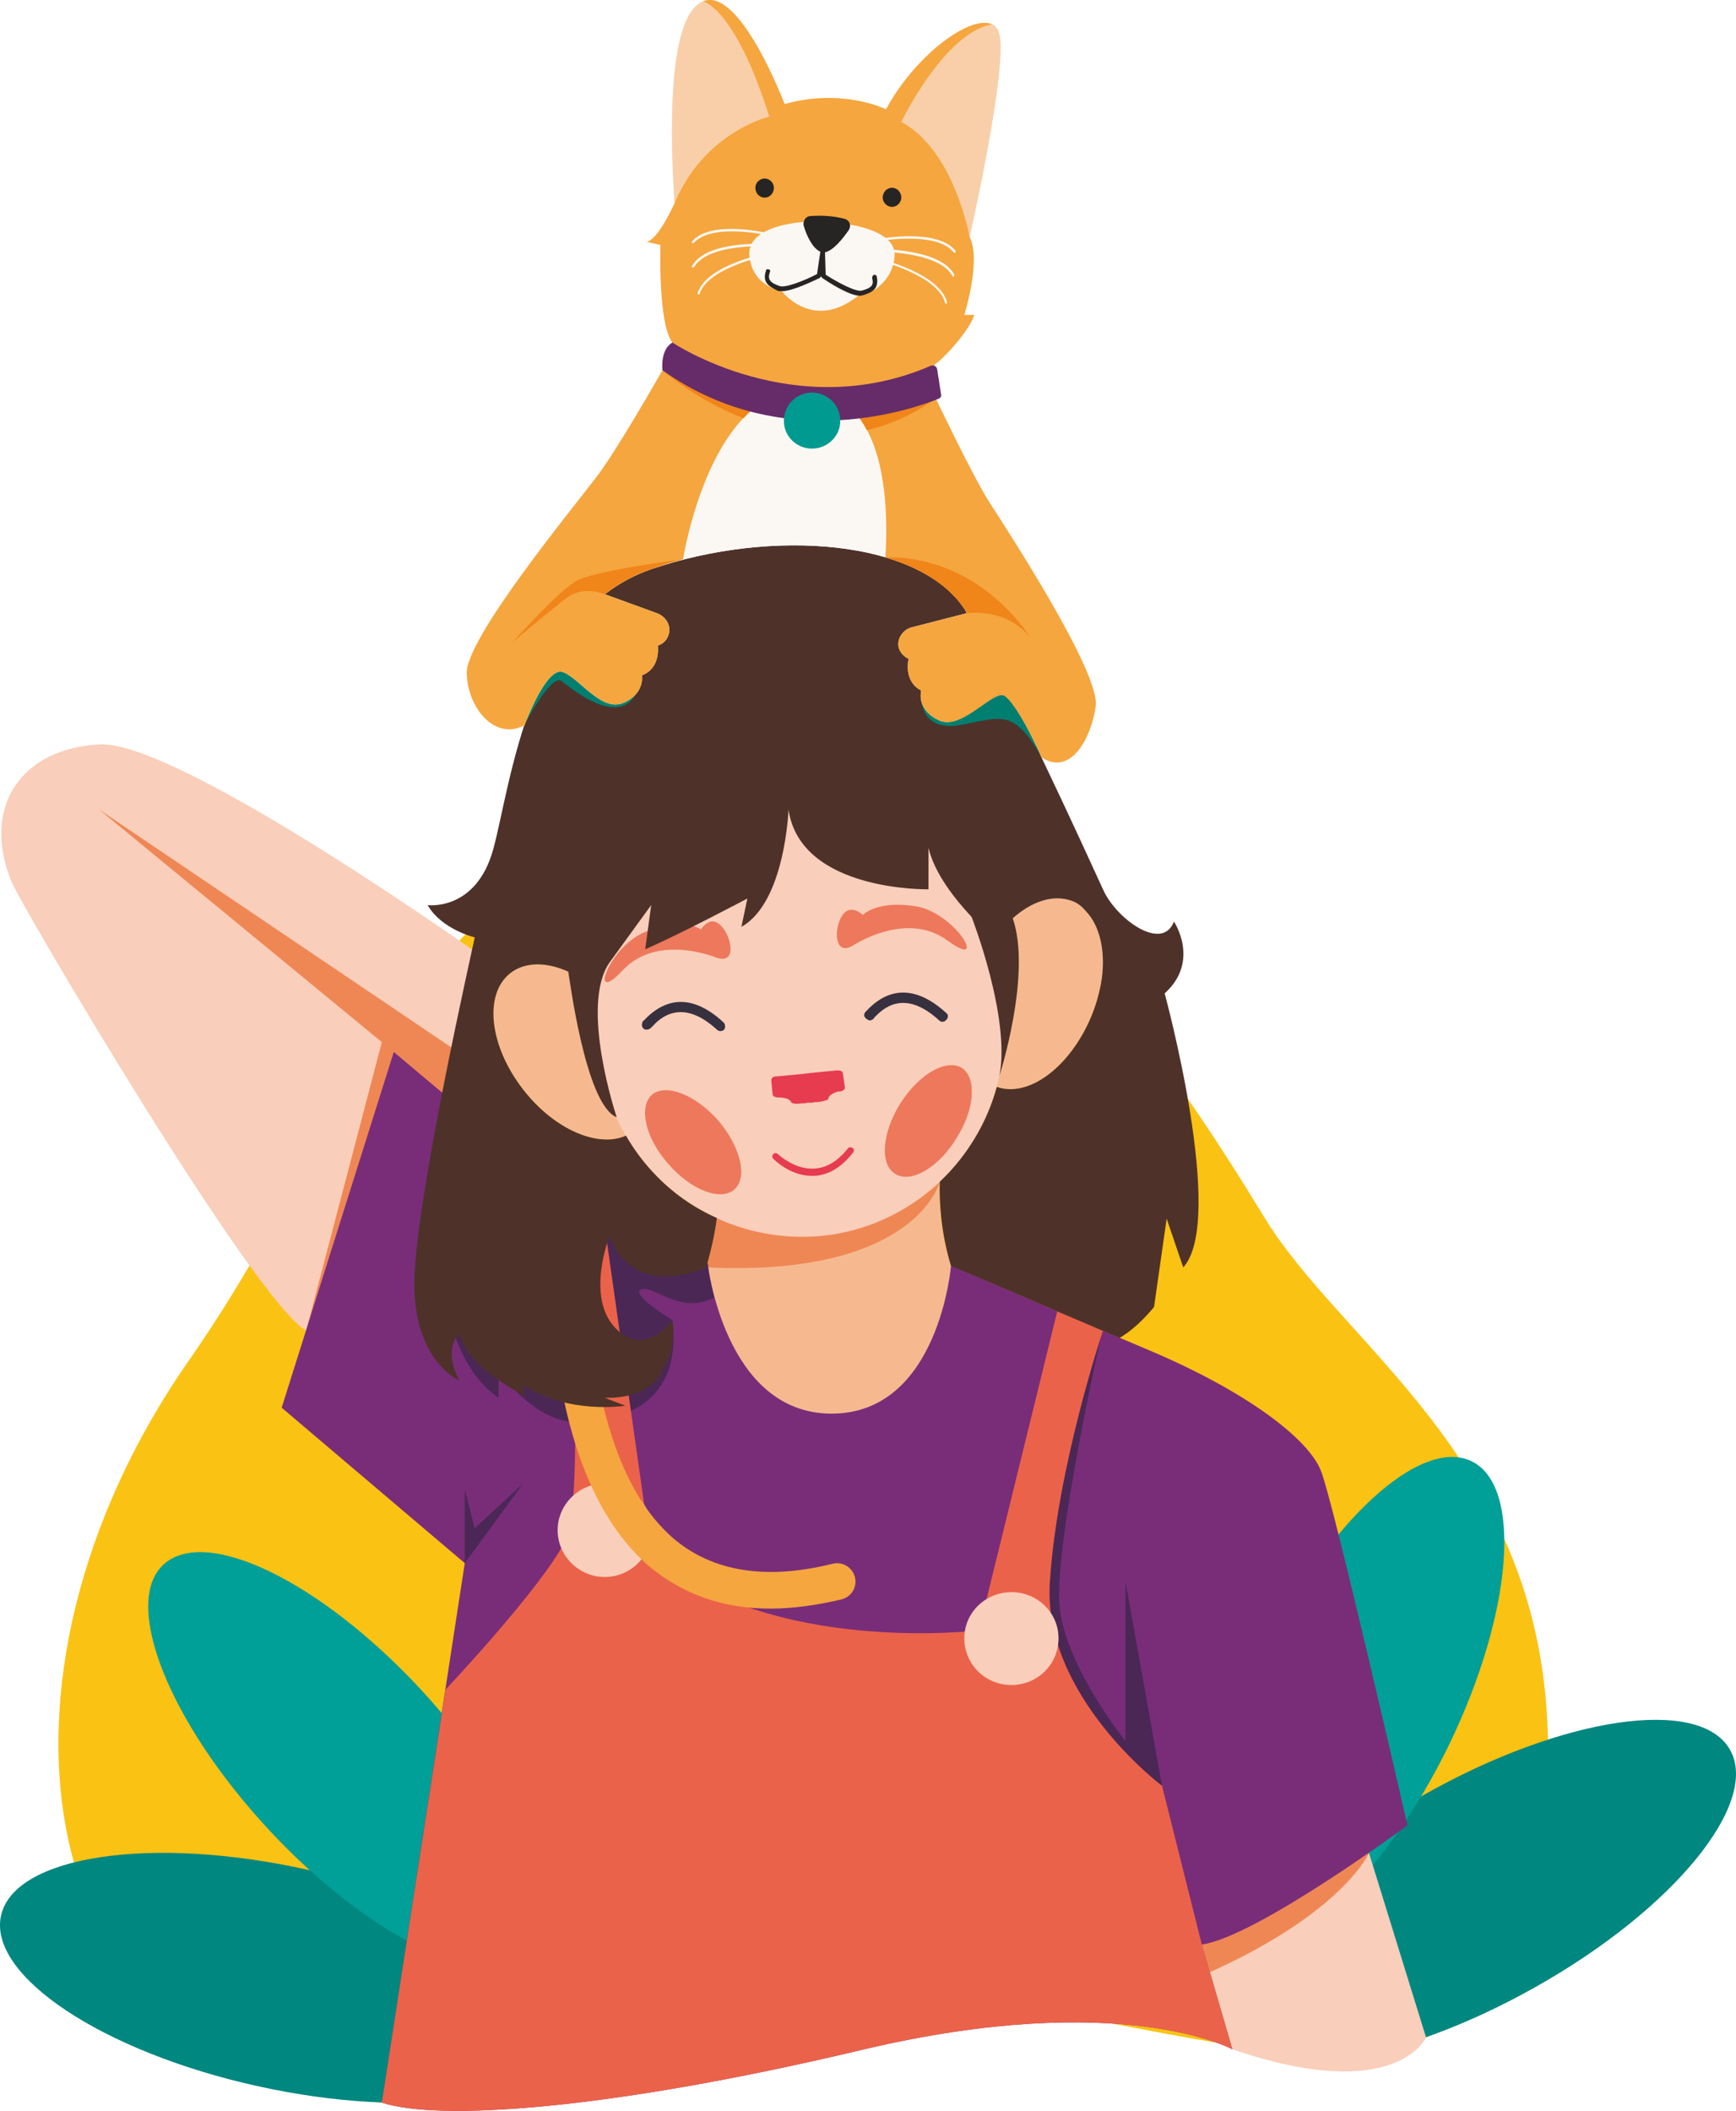 <svg width="232" height="282" viewBox="0 0 232 282" fill="none" xmlns="http://www.w3.org/2000/svg">
<path d="M190.579 272.192C190.579 272.192 208.931 263.392 206.715 228.807C204.498 194.135 179.053 179.35 168.857 162.454C158.573 145.646 117.613 79.293 80.819 108.157C44.026 137.11 45.533 152.686 25.141 181.902C-4.027 223.791 2.977 277.296 51.03 280.904C51.03 280.904 96.335 260.928 128.872 266.648C161.41 272.368 178.255 277.648 190.579 272.192Z" fill="#FAC213"/>
<path d="M205.119 265.504C186.678 275.888 168.325 278.616 164.247 271.488C160.257 264.36 171.872 250.103 190.402 239.719C208.843 229.335 227.106 226.607 231.185 233.735C235.263 240.863 223.649 255.12 205.119 265.504Z" fill="#008780"/>
<path d="M193.682 233.031C185.082 250.719 172.581 262.336 165.754 259.08C158.839 255.736 160.169 238.839 168.68 221.151C177.191 203.551 189.692 191.935 196.608 195.191C203.523 198.447 202.193 215.431 193.682 233.031Z" fill="#009F97"/>
<path d="M34.45 278.704C55.108 283.28 73.46 280.552 75.234 272.544C77.007 264.536 61.669 254.328 40.923 249.751C20.176 245.175 1.913 247.903 0.139 255.912C-1.634 263.92 13.704 274.128 34.45 278.704Z" fill="#008780"/>
<path d="M35.869 244.383C49.168 258.728 64.594 266.296 70.18 261.104C75.854 256 69.559 240.159 56.261 225.727C42.873 211.295 27.535 203.815 21.861 209.007C16.275 214.111 22.482 229.951 35.869 244.383Z" fill="#009F97"/>
<path d="M182.954 247.551L190.579 272.192C190.579 272.192 186.589 281.256 164.69 273.776L160.612 259.784L182.954 247.551Z" fill="#F9CEBA"/>
<path d="M182.954 247.551C182.954 247.551 179.496 255.472 161.676 263.48L160.612 259.784L182.954 247.551Z" fill="#EF8755"/>
<path d="M65.924 128.838C65.924 128.838 23.989 98.829 13.261 99.445C2.445 100.061 -2.432 108.157 1.558 117.837C2.799 120.917 34.096 174.07 40.923 177.766L59.098 145.998L65.924 128.838Z" fill="#F9CEBA"/>
<path d="M40.923 177.766L62.112 141.51L60.959 141.246L61.225 140.542L13.261 108.157L51.03 139.222L40.923 177.766Z" fill="#EF8755"/>
<path d="M125.68 155.59C125.68 155.59 123.819 172.134 134.014 178.47C134.014 178.47 122.666 203.375 110.874 203.375C99.083 203.375 88.266 183.398 88.266 183.398C88.266 183.398 96.778 168.702 95.98 158.23L125.68 155.59Z" fill="#F6B98F"/>
<path d="M125.592 157.878C125.592 156.47 125.681 155.59 125.681 155.59L95.98 158.23C96.246 161.662 95.448 165.622 94.384 169.318C122.489 170.638 125.592 157.878 125.592 157.878Z" fill="#EF8755"/>
<path d="M127.099 169.054C127.099 169.054 141.728 175.39 154.229 180.67C166.73 186.038 174.975 192.287 176.571 196.599C178.255 200.911 188.096 243.855 188.096 243.855C188.096 243.855 167.971 258.728 160.612 259.784L164.69 273.776C164.69 273.776 149.884 265.68 115.485 273.776C81.174 281.96 58.566 283.368 51.03 280.904L62.112 208.831L37.642 188.062L52.626 140.542C52.626 140.542 84.011 167.03 87.025 168.438C90.04 169.934 94.561 168.702 94.561 168.702C94.561 168.702 96.778 188.855 111.14 188.855C125.503 188.855 127.099 169.054 127.099 169.054Z" fill="#792D79"/>
<path d="M87.025 168.438C84.897 167.47 68.407 153.83 59.098 145.998C59.098 145.998 54.31 178.47 66.634 186.742V183.134C66.634 183.134 70.8 189.206 76.031 189.91C76.031 189.91 91.724 191.495 89.862 176.358C89.862 176.358 83.922 172.75 85.784 172.222C87.557 171.782 90.838 175.654 95.448 173.366C94.739 170.726 94.561 168.702 94.561 168.702C94.561 168.702 90.04 169.934 87.025 168.438Z" fill="#4B2755"/>
<path d="M150.416 232.591C150.416 232.591 142.526 222.823 141.639 214.903C140.664 207.071 147.313 177.766 147.313 177.766C147.313 177.766 136.852 197.743 139.157 216.399C141.373 234.263 149.796 238.399 155.293 238.575L150.416 211.295V232.591Z" fill="#4B2755"/>
<path d="M62.112 198.975V208.831L69.914 198.183L63.442 204.167L62.112 198.975Z" fill="#4B2755"/>
<path d="M155.293 238.575C155.293 238.575 139.245 226.519 140.309 211.295C141.284 195.983 147.402 177.766 147.402 177.766H147.313C145.274 176.886 143.235 176.006 141.284 175.214L130.823 217.807C130.823 217.807 103.072 221.239 87.025 207.599L80.819 163.862L80.73 163.774C79.135 162.542 77.361 161.134 75.499 159.55C75.499 159.55 78.603 199.855 75.499 205.927C72.397 212.087 59.541 225.727 59.541 225.727L51.03 280.904C58.566 283.368 81.174 281.96 115.485 273.776C149.884 265.68 164.69 273.776 164.69 273.776L160.612 259.784L155.293 238.575Z" fill="#EB624A"/>
<path d="M141.462 218.863C141.462 222.383 138.625 225.111 135.167 225.111C131.709 225.111 128.872 222.383 128.872 218.863C128.872 215.431 131.709 212.703 135.167 212.703C138.625 212.703 141.462 215.431 141.462 218.863Z" fill="#F9CEBA"/>
<path d="M87.114 204.431C87.114 207.863 84.277 210.679 80.819 210.679C77.361 210.679 74.524 207.863 74.524 204.431C74.524 200.999 77.361 198.183 80.819 198.183C84.277 198.183 87.114 200.999 87.114 204.431Z" fill="#F9CEBA"/>
<path d="M114.244 210.679C113.889 209.359 112.559 208.567 111.229 208.919C102.363 211.119 95.182 209.975 89.951 205.487C74.968 192.463 78.869 156.206 78.957 155.854C79.046 154.534 78.071 153.302 76.741 153.126C75.411 153.038 74.17 154.006 73.992 155.326C73.815 156.91 69.737 194.487 86.671 209.183C91.192 212.967 96.6 214.903 102.895 214.903C105.91 214.903 109.101 214.463 112.47 213.671C113.8 213.319 114.598 211.999 114.244 210.679Z" fill="#F5A63E"/>
<path d="M145.806 135.878C146.427 134.382 146.87 132.886 147.136 131.39C147.845 127.342 147.047 123.733 145.097 121.709C144.565 121.093 144.033 120.653 143.324 120.389C140.043 119.069 135.876 121.181 132.862 125.406C131.975 126.638 131.177 128.046 130.468 129.63C127.631 136.406 128.784 143.358 132.95 145.118C133.039 145.118 133.128 145.118 133.216 145.206C137.383 146.702 142.969 142.654 145.806 135.878Z" fill="#F6B98F"/>
<path d="M68.23 129.982C64.594 132.798 65.392 139.75 69.914 145.558C74.081 150.926 79.933 153.39 83.656 151.718C84.011 151.542 84.365 151.366 84.72 151.102C88.355 148.286 87.557 141.334 83.036 135.526C81.883 133.942 80.553 132.71 79.135 131.654C75.234 128.75 70.889 127.869 68.23 129.982Z" fill="#F6B98F"/>
<path d="M109.988 165.094C115.839 164.478 121.159 161.926 125.237 158.23C131.355 152.686 134.901 144.414 133.926 135.526L130.379 101.997L76.564 107.717L80.198 141.246C80.819 147.318 83.479 152.598 87.38 156.734C92.965 162.63 101.211 165.974 109.988 165.094Z" fill="#F9CEBA"/>
<path d="M113.889 126.374C113.889 126.374 121.07 121.533 126.656 125.67C132.153 129.718 127.808 122.061 122.489 121.093C117.169 120.213 115.307 122.238 115.307 122.238C115.307 122.238 114.598 121.533 113.8 121.533C111.584 121.445 110.786 128.134 113.889 126.374Z" fill="#ED785B"/>
<path d="M95.802 127.958C95.802 127.958 87.912 124.614 83.213 129.63C78.514 134.646 81.351 126.286 86.405 124.438C91.458 122.501 93.675 124.173 93.675 124.173C93.675 124.173 94.207 123.293 95.004 123.117C97.132 122.677 99.26 129.102 95.802 127.958Z" fill="#ED785B"/>
<path d="M116.017 136.23C115.751 136.142 115.485 135.878 115.485 135.614C115.485 135.35 115.662 135.174 115.839 134.998C115.839 134.998 115.928 134.998 115.928 134.91C119.829 130.862 123.819 132.886 126.478 135.35C126.744 135.526 126.744 135.966 126.478 136.23C126.212 136.582 125.769 136.582 125.503 136.318C120.716 131.918 117.879 134.91 116.903 135.878C116.726 136.142 116.549 136.318 116.194 136.318C116.105 136.318 116.017 136.318 116.017 136.23Z" fill="#37303E"/>
<path d="M86.227 137.55C85.961 137.462 85.784 137.198 85.784 136.934C85.784 136.67 85.873 136.406 86.05 136.318C86.139 136.318 86.139 136.23 86.139 136.23C90.128 132.094 94.029 134.118 96.689 136.582C96.955 136.846 96.955 137.286 96.778 137.55C96.512 137.814 96.068 137.814 95.802 137.55C91.015 133.15 88.089 136.142 87.203 137.11C86.936 137.374 86.759 137.55 86.493 137.55C86.404 137.55 86.316 137.55 86.227 137.55Z" fill="#37303E"/>
<path d="M119.652 156.822C117.524 155.59 117.879 151.366 120.272 147.494C122.755 143.534 126.39 141.422 128.518 142.654C130.557 143.974 130.291 148.198 127.808 152.07C125.415 156.03 121.691 158.142 119.652 156.822Z" fill="#ED785B"/>
<path d="M87.114 146.262C85.341 147.846 86.227 151.982 89.242 155.414C92.256 158.934 96.246 160.518 98.108 158.934C99.969 157.35 98.994 153.214 95.98 149.694C92.965 146.262 88.976 144.678 87.114 146.262Z" fill="#ED785B"/>
<path d="M112.027 143.006H111.761L108.215 143.358L107.505 143.446L103.87 143.798H103.693C103.338 143.798 103.072 144.062 103.072 144.326L103.25 146.174C103.25 146.438 103.604 146.614 103.959 146.614H104.136C104.136 146.614 105.466 146.614 105.732 147.23C105.732 147.23 105.732 147.582 107.151 147.406C107.417 147.406 107.683 147.406 107.86 147.318C108.569 147.318 108.569 147.318 108.569 147.318C108.747 147.23 109.013 147.23 109.279 147.23C110.697 147.054 110.697 146.79 110.697 146.79C110.786 146.086 112.027 145.822 112.027 145.822H112.293C112.648 145.734 112.914 145.558 112.914 145.294L112.648 143.446C112.648 143.182 112.382 143.006 112.027 143.006Z" fill="#E73B50"/>
<path d="M113.978 153.39C113.712 153.214 113.446 153.214 113.268 153.478C111.938 155.15 110.431 156.03 108.835 156.118C106.176 156.294 103.959 154.182 103.959 154.182C103.782 154.006 103.516 154.006 103.338 154.182C103.161 154.358 103.161 154.622 103.338 154.798C103.427 154.886 105.555 157.086 108.481 157.086C108.658 157.086 108.747 157.086 108.835 157.086C110.697 156.998 112.47 155.942 113.978 154.006C114.155 153.83 114.155 153.478 113.978 153.39Z" fill="#E73B50"/>
<path d="M155.647 132.71C160.435 128.398 156.888 123.117 156.888 123.117C155.293 127.254 149.086 122.677 147.402 118.805C145.629 114.933 133.571 88.445 128.872 81.317C122.843 72.165 103.338 70.493 87.025 76.037C70.712 81.493 68.23 104.989 65.924 113.437C63.619 121.797 57.147 120.917 57.147 120.917C59.009 124.173 63.442 125.229 63.442 125.229C62.644 129.014 56.349 156.822 55.463 169.23C54.487 181.55 61.403 184.454 61.403 184.454C59.098 180.054 61.403 178.206 61.403 178.206C62.644 182.958 70.18 186.478 70.18 186.478L69.825 184.982C75.854 189.03 83.567 187.798 83.567 187.798L80.819 186.742C84.809 186.83 87.025 185.422 88.355 183.574C88.266 183.486 88.266 183.398 88.266 183.398C88.266 183.398 88.798 182.518 89.596 180.934C90.217 178.558 89.862 176.358 89.862 176.358C89.862 176.358 86.227 181.55 82.238 177.414C78.248 173.278 81.44 165.182 81.44 165.182C84.809 173.806 94.118 169.406 94.384 169.318C95.004 167.118 95.536 164.918 95.802 162.718C92.611 161.31 89.774 159.286 87.38 156.734C85.961 155.238 84.72 153.566 83.656 151.718C79.932 153.39 74.081 150.926 69.914 145.558C65.392 139.75 64.594 132.798 68.23 129.982C70.18 128.486 73.017 128.486 75.943 129.806C76.031 129.982 78.159 147.582 82.415 149.254C82.415 149.254 77.361 134.206 81.528 128.486L87.025 120.917L86.227 126.814C90.749 124.877 99.881 120.037 99.881 120.037L99.083 123.821C104.934 120.565 105.378 108.157 105.378 108.157C106.973 119.157 124.085 118.805 124.085 118.805V113.261C124.883 116.693 127.631 120.125 129.847 122.501C129.847 122.501 135.078 135.878 133.571 143.71C133.571 143.71 137.915 130.158 135.344 122.677C137.915 120.389 140.841 119.421 143.324 120.389C144.033 120.653 144.565 121.093 145.097 121.709C147.047 123.733 147.845 127.342 147.136 131.39C146.87 132.886 146.427 134.382 145.806 135.878C142.969 142.566 137.472 146.702 133.216 145.206C131.887 150.046 129.227 154.446 125.592 157.878C125.503 160.518 125.769 164.83 127.099 169.142C127.276 169.142 138.447 173.982 149.618 178.734C152.101 177.326 154.229 174.598 154.229 174.598L155.913 162.806L158.13 169.318C163.892 162.982 155.647 132.71 155.647 132.71Z" fill="#4E3229"/>
<path d="M75.056 90.997C76.475 92.053 84.365 98.741 85.784 90.205C86.316 86.685 81.794 84.925 76.297 84.045C73.46 87.829 71.51 92.405 70.091 96.893C70.091 96.805 73.638 89.941 75.056 90.997Z" fill="#007F71"/>
<path d="M123.109 92.229C123.109 92.229 122.4 97.773 128.074 96.893C133.748 95.925 135.344 94.429 139.245 101.205C136.586 95.749 133.748 90.029 131.532 85.893L126.567 87.653L123.109 92.229Z" fill="#007F71"/>
<path d="M131.975 66.709C129.759 63.101 125.06 53.244 125.06 53.244C125.06 53.244 124.173 49.196 125.06 48.58C126.035 47.964 129.582 44.18 130.202 42.068H128.872C128.872 42.068 131.177 34.676 129.582 31.684C129.582 31.684 134.901 8.276 133.483 4.316C132.153 0.356 123.021 6.164 118.41 14.612C118.41 14.612 112.648 11.708 104.846 13.908C104.846 13.908 98.906 -1.844 93.941 0.18C88.887 2.292 89.685 19.716 90.128 27.196C90.128 27.196 87.912 32.124 86.405 32.3L88.266 32.74C88.266 32.74 87.912 43.212 89.862 45.764L87.912 51.22C87.912 51.22 82.238 60.548 79.578 63.893C77.007 67.325 62.201 85.277 62.378 89.941C62.467 94.517 66.102 99.005 70.091 96.893C70.091 96.893 72.928 89.149 75.145 89.765C77.273 90.381 80.376 95.221 83.302 93.901C83.302 93.901 86.05 92.933 85.784 90.205C85.784 90.205 88.178 89.589 87.912 86.245C87.912 86.245 88.976 85.981 89.33 84.837C89.774 83.605 88.976 82.373 87.823 81.933L80.819 79.381C82.681 77.973 84.72 76.829 87.025 76.037C103.338 70.493 122.843 72.165 128.872 81.317C128.961 81.493 129.05 81.581 129.138 81.757V81.933L121.957 83.781C120.716 84.045 119.829 85.277 120.095 86.509C120.45 87.653 121.425 88.005 121.425 88.005C120.804 91.349 123.109 92.229 123.109 92.229C122.577 94.957 125.237 96.101 125.237 96.101C127.986 97.773 131.532 93.197 133.748 92.845C135.965 92.493 139.245 101.205 139.245 101.205C142.969 103.669 145.806 98.829 146.427 94.341C147.047 89.765 134.28 70.317 131.975 66.709Z" fill="#FBF8F4"/>
<path d="M93.941 0.18C88.887 2.292 89.685 19.716 90.128 27.196L104.846 13.908C104.846 13.908 98.906 -1.844 93.941 0.18Z" fill="#F9CFA9"/>
<path d="M133.482 4.316C132.153 0.356 123.021 6.164 118.41 14.612L129.581 31.684C129.581 31.684 134.901 8.276 133.482 4.316Z" fill="#F9CFA9"/>
<path d="M128.872 81.317C128.961 81.493 129.05 81.581 129.138 81.757V81.933L121.957 83.781C120.716 84.045 119.829 85.277 120.095 86.509C120.45 87.653 121.425 88.005 121.425 88.005C120.804 91.349 123.109 92.229 123.109 92.229C122.577 94.957 125.237 96.101 125.237 96.101C127.986 97.773 131.621 93.373 133.748 92.845C135.256 92.493 139.245 101.205 139.245 101.205C142.969 103.669 145.806 98.829 146.427 94.341C147.047 89.765 134.28 70.317 131.975 66.709C129.759 63.101 125.06 53.244 125.06 53.244C125.06 53.244 124.173 49.196 125.06 48.58C126.035 47.964 129.582 44.18 130.202 42.068H128.872C128.872 42.068 131.177 34.676 129.582 31.684C129.582 31.684 127.542 20.068 120.45 16.284C120.45 16.284 126.212 4.316 132.596 3.26C129.759 1.94 122.4 7.22 118.41 14.612C118.41 14.612 112.648 11.708 104.846 13.908C104.846 13.908 98.906 -1.844 93.941 0.18C93.941 0.18 98.196 0.972 102.807 15.58C102.807 15.58 94.118 17.604 90.128 27.196C90.128 27.196 87.912 32.124 86.405 32.3L88.266 32.74C88.266 32.74 87.912 43.212 89.862 45.764L88.532 49.46C88.532 49.46 82.238 60.548 79.578 63.893C77.007 67.325 62.201 85.277 62.378 89.941C62.467 94.517 66.102 99.005 70.091 96.893C70.091 96.893 72.928 89.149 75.145 89.765C77.273 90.381 80.376 95.221 83.302 93.901C83.302 93.901 86.05 92.933 85.784 90.205C85.784 90.205 88.178 89.589 87.912 86.245C87.912 86.245 88.976 85.981 89.33 84.837C89.774 83.605 88.976 82.373 87.823 81.933L80.819 79.381C82.681 77.973 84.72 76.829 87.025 76.037C88.444 75.509 89.862 75.069 91.281 74.717C91.281 74.717 95.004 50.868 108.392 52.188C118.41 53.156 118.765 67.413 118.322 74.453C123.021 75.861 126.744 78.149 128.872 81.317Z" fill="#F5A63E"/>
<path d="M104.491 52.54C99.615 52.276 94.118 51.396 88.532 49.46C88.532 49.46 92.877 53.332 99.349 55.884C100.767 54.3 102.541 53.156 104.491 52.54Z" fill="#F08519"/>
<path d="M124.351 50.604C124.351 50.604 118.765 52.364 110.431 52.628C112.914 53.42 114.687 55.18 115.839 57.468C118.854 56.764 121.957 55.444 125.06 53.244L124.351 50.604Z" fill="#F08519"/>
<path d="M68.496 85.805C68.496 85.805 73.372 81.669 75.677 79.909C77.982 78.149 80.819 79.381 80.819 79.381C82.681 77.973 84.72 76.741 87.025 76.037C88.444 75.509 89.862 75.069 91.281 74.717C91.281 74.717 79.489 76.213 77.007 77.621C74.613 78.941 68.496 85.805 68.496 85.805Z" fill="#F08519"/>
<path d="M137.738 85.277C137.738 85.277 131.266 74.277 118.322 74.453C123.021 75.861 126.744 78.149 128.872 81.317C128.961 81.493 129.05 81.581 129.138 81.757V81.933C129.138 81.933 134.546 81.053 137.738 85.277Z" fill="#F08519"/>
<path d="M89.862 45.764C89.862 45.764 106.264 56.764 124.439 48.844C124.794 48.756 125.149 48.932 125.237 49.284L125.769 52.716C125.858 52.892 125.681 53.156 125.503 53.244C122.666 54.388 104.846 61.077 88.532 49.46C88.532 49.46 88.178 46.732 89.862 45.764Z" fill="#662C69"/>
<path d="M112.293 56.236C112.293 58.26 110.609 59.932 108.481 59.932C106.442 59.932 104.757 58.26 104.757 56.236C104.757 54.124 106.442 52.452 108.481 52.452C110.609 52.452 112.293 54.124 112.293 56.236Z" fill="#009A91"/>
<path d="M107.417 29.66C107.417 29.66 99.792 30.012 100.147 34.148C100.501 38.284 104.491 38.9 104.491 38.9C104.491 38.9 108.569 44.356 114.687 39.516L116.017 39.164C116.017 39.164 119.297 37.932 119.563 34.148C119.74 30.364 112.027 29.396 107.417 29.66Z" fill="#FBF8F4"/>
<path d="M117.169 36.964C117.169 36.788 116.992 36.7 116.815 36.7C116.637 36.788 116.549 36.964 116.549 37.14C116.815 38.108 116.46 38.46 115.219 38.812C114.421 39.076 111.85 37.668 110.342 36.7L110.254 33.708C111.406 33.444 112.648 31.86 113.446 30.716C113.8 30.1 113.534 29.396 112.825 29.22C111.14 28.78 109.456 28.78 108.303 28.868C107.683 28.868 107.239 29.572 107.417 30.188C107.771 31.42 108.569 33.18 109.633 33.62L109.19 36.612C107.505 37.492 104.846 38.548 104.136 38.196C102.895 37.756 102.54 37.316 102.895 36.348C102.984 36.172 102.895 35.996 102.718 35.996C102.54 35.908 102.363 35.996 102.363 36.172C101.831 37.756 102.806 38.284 103.87 38.812C104.048 38.9 104.225 38.9 104.491 38.9C105.998 38.9 108.924 37.404 109.545 37.14C109.633 37.052 109.722 36.964 109.722 36.876C109.722 36.964 109.811 37.052 109.899 37.14C110.52 37.58 113.446 39.516 114.953 39.516C115.13 39.516 115.219 39.428 115.396 39.428C116.46 39.076 117.524 38.636 117.169 36.964Z" fill="#272424"/>
<path d="M103.427 25.084C103.427 25.788 102.895 26.404 102.186 26.404C101.477 26.404 100.945 25.788 100.945 25.084C100.945 24.468 101.477 23.852 102.186 23.852C102.895 23.852 103.427 24.468 103.427 25.084Z" fill="#272424"/>
<path d="M120.45 26.404C120.45 27.02 119.918 27.636 119.208 27.636C118.499 27.636 117.967 27.02 117.967 26.404C117.967 25.7 118.499 25.084 119.208 25.084C119.918 25.084 120.45 25.7 120.45 26.404Z" fill="#272424"/>
<path d="M103.427 31.332C103.161 31.244 95.182 29.22 92.522 32.212C92.433 32.3 92.433 32.388 92.522 32.476H92.611C92.699 32.476 92.699 32.476 92.699 32.476C95.27 29.572 103.338 31.596 103.427 31.596C103.516 31.684 103.516 31.596 103.604 31.508C103.604 31.42 103.516 31.332 103.427 31.332Z" fill="#FBF8F4"/>
<path d="M103.072 32.652C102.718 32.564 94.561 32.036 92.522 35.468C92.433 35.556 92.433 35.644 92.522 35.732C92.611 35.732 92.611 35.732 92.611 35.732C92.699 35.732 92.699 35.644 92.788 35.644C94.739 32.388 102.984 32.916 103.072 32.916C103.161 32.916 103.25 32.916 103.25 32.828C103.25 32.74 103.161 32.652 103.072 32.652Z" fill="#FBF8F4"/>
<path d="M102.806 33.796C102.452 33.796 94.384 35.38 93.231 39.164C93.231 39.252 93.231 39.34 93.32 39.34H93.409C93.497 39.34 93.497 39.34 93.497 39.252C94.65 35.644 102.806 34.06 102.895 34.06C102.895 34.06 102.984 33.972 102.984 33.884C102.984 33.796 102.895 33.796 102.806 33.796Z" fill="#FBF8F4"/>
<path d="M116.815 32.036C117.169 31.948 125.237 30.364 127.72 33.532C127.72 33.62 127.72 33.708 127.631 33.708L127.542 33.796L127.454 33.708C125.06 30.716 116.903 32.3 116.815 32.3C116.726 32.3 116.726 32.3 116.637 32.212C116.637 32.124 116.726 32.036 116.815 32.036Z" fill="#FBF8F4"/>
<path d="M117.081 33.268C117.435 33.268 125.68 33.18 127.542 36.7C127.542 36.788 127.542 36.876 127.454 36.964H127.365C127.276 36.964 127.276 36.964 127.276 36.876C125.503 33.532 117.169 33.62 117.081 33.62C116.992 33.62 116.903 33.532 116.903 33.444C116.903 33.356 116.992 33.268 117.081 33.268Z" fill="#FBF8F4"/>
<path d="M117.347 34.5C117.613 34.588 125.592 36.524 126.567 40.396C126.567 40.484 126.567 40.572 126.478 40.572C126.39 40.572 126.39 40.572 126.39 40.572C126.301 40.572 126.301 40.484 126.301 40.484C125.415 36.788 117.347 34.764 117.258 34.764C117.169 34.764 117.081 34.676 117.169 34.588C117.169 34.5 117.258 34.412 117.347 34.5Z" fill="#FBF8F4"/>
</svg>
